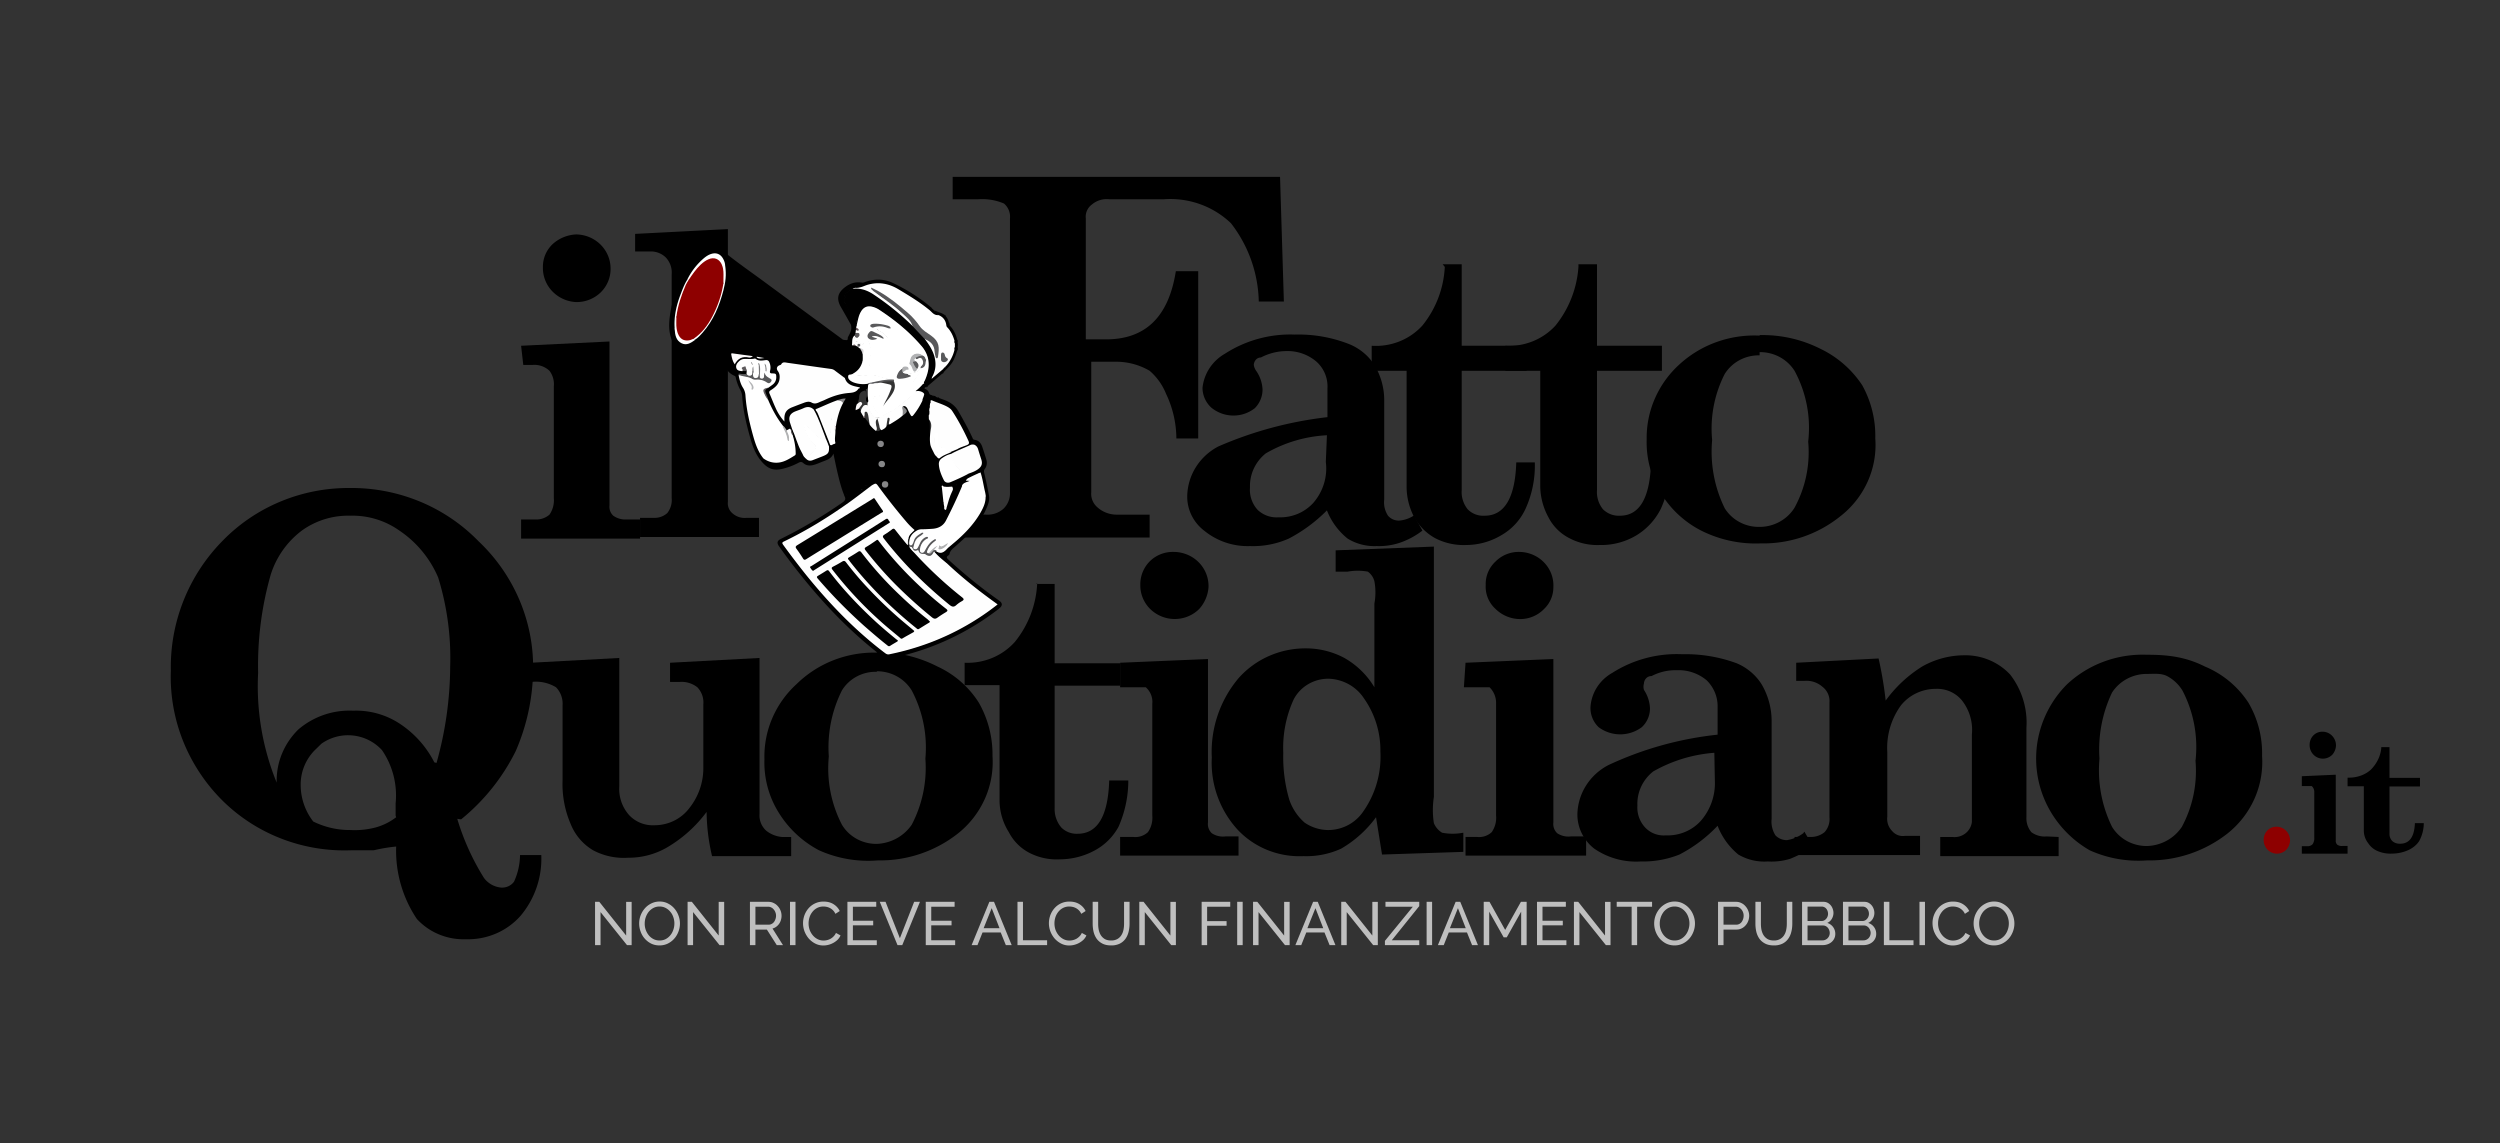 <svg width="164" height="75" fill="none" xmlns="http://www.w3.org/2000/svg"><rect width="100%" height="100%" fill="#333333" stroke="none"/><path d="M34.184 22.682l5.798-.28v10.764a.787.787 0 0 0 .25.665c.259.184.577.27.895.244h.86v1.258h-7.803v-1.258h.894a1.317 1.317 0 0 0 .967-.314c.22-.319.32-.701.286-1.084v-7.339a1.443 1.443 0 0 0-.286-1.014 1.438 1.438 0 0 0-1.11-.384h-.608l-.143-1.258zm3.579-7.304c.607 0 1.19.235 1.62.655.43.42.67.988.67 1.581.005.29-.05.58-.161.848-.112.27-.278.514-.488.72a2.266 2.266 0 0 1-1.605.634 2.314 2.314 0 0 1-1.576-.716 2.206 2.206 0 0 1-.608-1.59c-.002-.272.05-.542.154-.794.105-.252.26-.481.455-.674.425-.401.985-.637 1.575-.664" fill="#000"/><path d="M41.664 15.343l6.085-.315v17.894a.856.856 0 0 0 .322.769 1.189 1.189 0 0 0 .895.28h.823v1.258h-7.803V33.97h.895a1.243 1.243 0 0 0 .895-.314c.218-.28.32-.63.286-.979V18a1.435 1.435 0 0 0-.394-1.119 1.4 1.4 0 0 0-1.038-.384h-.966v-1.153zM62.496 11.603h21.475l.251 8.178h-1.646a8.675 8.675 0 0 0-1.826-5.138 5.71 5.71 0 0 0-2.028-1.25 5.819 5.819 0 0 0-2.374-.322h-3.58a1.503 1.503 0 0 0-1.145.35.992.992 0 0 0-.394.909v7.932h1.325c2.612 0 4.116-1.503 4.581-4.473h1.468v10.974H77.17a6.853 6.853 0 0 0-.68-2.936 3.917 3.917 0 0 0-1.074-1.503 4.338 4.338 0 0 0-2.183-.594h-1.647v8.562a1.163 1.163 0 0 0 .394.979c.34.31.787.485 1.253.49h2.183v1.502h-12.92V33.76h2.182a1.573 1.573 0 0 0 1.146-.384c.138-.132.247-.29.32-.464.074-.174.111-.361.11-.55V14.33a1.13 1.13 0 0 0-.394-.979 3.657 3.657 0 0 0-1.683-.28h-1.682v-1.467z" fill="#000"/><path d="M92.737 33.76l.572 1.049c-.451.348-.96.62-1.503.804a4.356 4.356 0 0 1-1.503.21 3.355 3.355 0 0 1-1.897-.49 4.444 4.444 0 0 1-1.36-1.852 10.038 10.038 0 0 1-2.506 1.852 5.772 5.772 0 0 1-2.541.49 4.506 4.506 0 0 1-3.007-1.014 2.845 2.845 0 0 1-.82-.993 2.775 2.775 0 0 1-.29-1.244 3.709 3.709 0 0 1 .56-1.915 3.83 3.83 0 0 1 1.481-1.37 25.053 25.053 0 0 1 7.158-1.922v-1.887c.02-.325-.033-.65-.157-.953a2.202 2.202 0 0 0-.558-.795 2.905 2.905 0 0 0-1.969-.699 3.648 3.648 0 0 0-1.682.42c-.322 0-.466.314-.466.489a.898.898 0 0 0 .18.42c.237.354.373.764.393 1.187.003.456-.177.895-.5 1.224a2.252 2.252 0 0 1-1.397.489 2.287 2.287 0 0 1-1.467-.524 1.78 1.78 0 0 1-.423-.59 1.747 1.747 0 0 1-.15-.704c.047-.459.205-.9.46-1.29.255-.388.6-.712 1.008-.946a7.906 7.906 0 0 1 4.58-1.258 9.068 9.068 0 0 1 3.58.629c.68.278 1.254.754 1.647 1.363.44.73.663 1.564.644 2.411v6.43c-.043.368.046.738.25 1.05a.915.915 0 0 0 .787.315c.38-.042.74-.187 1.039-.42l-.143.034zm-5.691-5.207a8.887 8.887 0 0 0-4.01 1.188 2.77 2.77 0 0 0-.787 1c-.18.388-.265.811-.25 1.237a1.949 1.949 0 0 0 .501 1.468 1.793 1.793 0 0 0 1.36.49c.43.017.858-.058 1.254-.22.396-.164.75-.411 1.037-.725a3.47 3.47 0 0 0 .7-1.26c.142-.464.184-.95.123-1.43l.072-1.748zM103.546 17.334h1.217v5.348h4.259v1.642h-4.259v7.829c-.034.452.106.901.394 1.258a1.473 1.473 0 0 0 1.109.42c1.289 0 1.969-1.154 2.041-3.496h1.252a6.845 6.845 0 0 1-.608 3.04 4.268 4.268 0 0 1-1.611 1.748 4.483 4.483 0 0 1-2.398.63 3.941 3.941 0 0 1-2.004-.455 3.144 3.144 0 0 1-1.36-1.363 4.344 4.344 0 0 1-.537-1.992v-7.619H98.75v-1.642a4.17 4.17 0 0 0 1.803-.295c.57-.23 1.08-.583 1.49-1.033a6.895 6.895 0 0 0 1.503-3.845" fill="#000"/><path d="M94.635 17.334h1.253v5.348h4.259v1.642h-4.259v7.829c-.034.452.106.901.394 1.258a1.427 1.427 0 0 0 1.11.42c1.288 0 2.004-1.154 2.075-3.496h1.217a6.845 6.845 0 0 1-.608 3.04 3.844 3.844 0 0 1-1.61 1.748c-.691.41-1.484.627-2.291.63a4.052 4.052 0 0 1-2.04-.455 3.535 3.535 0 0 1-1.36-1.363 4.32 4.32 0 0 1-.502-1.992v-7.619h-2.29v-1.642a4.168 4.168 0 0 0 1.822-.287 4.08 4.08 0 0 0 1.506-1.041 6.651 6.651 0 0 0 1.468-3.845M115.431 21.983a8.43 8.43 0 0 1 4.009.908 6.811 6.811 0 0 1 2.72 2.377 6.847 6.847 0 0 1 .859 3.495c.072.968-.1 1.938-.499 2.827a5.998 5.998 0 0 1-1.791 2.275 8.068 8.068 0 0 1-5.226 1.782 7.956 7.956 0 0 1-3.901-.838 6.629 6.629 0 0 1-2.667-2.488 6.417 6.417 0 0 1-.913-3.488 6.43 6.43 0 0 1 .528-2.664 6.563 6.563 0 0 1 1.584-2.23 7.19 7.19 0 0 1 2.446-1.492 7.316 7.316 0 0 1 2.851-.43v-.034zm0 1.328a2.663 2.663 0 0 0-1.313.312 2.583 2.583 0 0 0-.977.91 7.876 7.876 0 0 0-.824 4.334 8.42 8.42 0 0 0 .824 4.474c.238.382.575.696.977.91.402.216.855.323 1.313.313.461 0 .913-.116 1.314-.337.401-.22.738-.537.977-.921a7.611 7.611 0 0 0 .895-4.334 7.843 7.843 0 0 0-.895-4.648 2.625 2.625 0 0 0-.98-.906 2.702 2.702 0 0 0-1.311-.317M67.968 38.304h1.217v5.207h4.295v1.468h-4.295v8.038c-.017.456.135.903.43 1.258.137.141.305.251.49.324.185.072.384.105.583.096 1.325 0 2.005-1.189 2.076-3.495h1.253a7.5 7.5 0 0 1-.644 3.04 3.853 3.853 0 0 1-1.54 1.538c-.7.384-1.487.588-2.29.594a3.907 3.907 0 0 1-2.004-.42 3.146 3.146 0 0 1-1.36-1.362 3.95 3.95 0 0 1-.609-2.062v-7.584h-2.29v-1.468a4.204 4.204 0 0 0 1.805-.314 4.114 4.114 0 0 0 1.487-1.049 6.583 6.583 0 0 0 1.468-3.844M29.997 53.716a15.819 15.819 0 0 0 1.754 3.88c.13.174.295.32.486.43a1.6 1.6 0 0 0 .623.198.987.987 0 0 0 .481-.082.962.962 0 0 0 .378-.302c.254-.55.388-1.145.394-1.747h1.396a5.817 5.817 0 0 1-1.36 3.984 4.54 4.54 0 0 1-1.612 1.164 4.641 4.641 0 0 1-1.967.373 4.203 4.203 0 0 1-1.762-.313 4.115 4.115 0 0 1-1.46-1.015 8.036 8.036 0 0 1-1.36-4.753c-.494.048-.985.13-1.467.245h-1.468a11.482 11.482 0 0 1-4.598-.764 11.26 11.26 0 0 1-3.884-2.521 11.574 11.574 0 0 1-2.572-3.91A11.36 11.36 0 0 1 11.207 44a11.798 11.798 0 0 1 3.365-8.492c1.074-1.114 2.373-2 3.814-2.601a11.62 11.62 0 0 1 4.561-.894 11.73 11.73 0 0 1 4.596.888 11.498 11.498 0 0 1 3.851 2.607 11.49 11.49 0 0 1 2.667 3.818c.615 1.435.926 2.978.912 4.535a13.697 13.697 0 0 1-1.145 5.417 13.47 13.47 0 0 1-3.58 4.473l-.25-.035zm-1.36-3.67c.583-2.06.884-4.187.895-6.325a17.84 17.84 0 0 0-.788-5.837 7.024 7.024 0 0 0-2.54-3.075 5.313 5.313 0 0 0-3.222-.979 5.203 5.203 0 0 0-3.186.979 5.8 5.8 0 0 0-2.04 2.9 21.733 21.733 0 0 0-.823 6.431 16.762 16.762 0 0 0 1.217 7.2c-.018-.648.1-1.291.346-1.892.247-.601.616-1.147 1.085-1.603a5.158 5.158 0 0 1 3.58-1.224 5.21 5.21 0 0 1 3.042.84 6.658 6.658 0 0 1 2.29 2.55l.144.035zm-2.684 3.46v-.803a5.25 5.25 0 0 0-.895-3.495 3.024 3.024 0 0 0-3.973-.42l-.466.455c-.58.606-.9 1.407-.894 2.236-.003.87.286 1.717.823 2.412a5.403 5.403 0 0 0 2.434.559 5.419 5.419 0 0 0 1.682-.175c.481-.136.93-.361 1.324-.664" fill="#000"/><path d="M34.828 43.476l5.798-.314v8.422a2.582 2.582 0 0 0 .645 1.887c.212.226.473.403.764.518.291.115.605.165.918.147.448-.002.89-.107 1.288-.308.398-.2.742-.49 1.003-.846a4.2 4.2 0 0 0 .895-2.551v-4.229a1.437 1.437 0 0 0-.394-1.118 1.674 1.674 0 0 0-1.146-.35h-.644v-1.258l5.87-.314v10.24c-.015.2.016.4.09.588.075.188.19.356.34.495.294.239.656.385 1.038.42h.608v1.258h-5.19a13.159 13.159 0 0 1-.358-2.901 8.73 8.73 0 0 1-2.613 2.341 5.031 5.031 0 0 1-2.54.664 4.271 4.271 0 0 1-2.292-.489 3.517 3.517 0 0 1-1.467-1.712 6.604 6.604 0 0 1-.537-2.866v-4.928a1.54 1.54 0 0 0-.43-1.188 2.555 2.555 0 0 0-1.61-.35l-.036-1.258z" fill="#000"/><path d="M57.52 42.777a8.612 8.612 0 0 1 3.973.944 6.357 6.357 0 0 1 2.72 2.377 6.859 6.859 0 0 1 .895 3.494 5.92 5.92 0 0 1-.508 2.825 6.063 6.063 0 0 1-1.783 2.278 8.25 8.25 0 0 1-5.226 1.747 7.858 7.858 0 0 1-3.865-.664 6.874 6.874 0 0 1-2.649-2.481 6.21 6.21 0 0 1-.93-3.495c-.026-.92.149-1.836.513-2.685a6.501 6.501 0 0 1 1.598-2.243 7.175 7.175 0 0 1 2.413-1.561 7.314 7.314 0 0 1 2.849-.5v-.036zm0 1.294a2.628 2.628 0 0 0-1.316.307c-.403.215-.74.531-.975.916a8.354 8.354 0 0 0-.859 4.333 8.046 8.046 0 0 0 .86 4.474c.233.388.568.71.97.93.403.221.858.334 1.32.328a2.952 2.952 0 0 0 1.3-.361c.398-.219.737-.526.99-.897a8.05 8.05 0 0 0 .895-4.334 8.014 8.014 0 0 0-.895-4.473 2.62 2.62 0 0 0-.974-.926 2.699 2.699 0 0 0-1.316-.333M73.48 43.476l5.763-.244V53.96a.821.821 0 0 0 .25.699c.262.175.58.25.895.21h.86v1.258H73.48v-1.224h.859a1.209 1.209 0 0 0 .966-.314c.22-.319.32-.7.286-1.083v-7.34c.02-.2-.008-.403-.083-.591a1.293 1.293 0 0 0-.346-.492H73.48v-1.608zm3.58-7.269c.3.009.597.076.871.197.274.12.522.293.728.507.206.214.367.466.473.741.106.275.156.568.147.862a2.382 2.382 0 0 1-.609 1.432c-.21.21-.46.376-.737.49a2.301 2.301 0 0 1-2.484-.49 2.198 2.198 0 0 1-.483-.723 2.156 2.156 0 0 1-.161-.85 2.139 2.139 0 0 1 .608-1.537c.208-.21.459-.375.736-.483.278-.109.576-.159.875-.146M96.139 43.476l5.762-.244V53.96a.824.824 0 0 0 .251.699c.261.175.58.25.895.21h1.002v1.258h-7.91v-1.224h.751a1.209 1.209 0 0 0 .967-.314c.22-.319.32-.7.286-1.083v-7.34a1.437 1.437 0 0 0-.43-1.083h-1.682l.108-1.608zm3.579-7.269c.299.009.594.076.866.197.273.121.518.294.721.51a2.15 2.15 0 0 1 .596 1.6 1.957 1.957 0 0 1-.608 1.432c-.202.21-.446.378-.717.493a2.193 2.193 0 0 1-.858.172 2.319 2.319 0 0 1-1.61-.664c-.22-.2-.391-.445-.503-.717a1.95 1.95 0 0 1-.142-.856c-.01-.286.042-.571.153-.837.111-.265.279-.504.491-.701.208-.21.459-.375.736-.483.278-.109.576-.159.875-.146" fill="#000"/><path d="M87.62 36.102l6.442-.245v16.426a5.562 5.562 0 0 0 0 1.713c.106.26.294.48.537.629.46.09.935.09 1.395 0v1.258l-5.333.175-.393-2.447a7.525 7.525 0 0 1-2.291 2.062 5.479 5.479 0 0 1-2.47.49 5.629 5.629 0 0 1-2.365-.402 5.513 5.513 0 0 1-1.965-1.346 6.51 6.51 0 0 1-1.683-4.718 7.502 7.502 0 0 1 1.754-5.207 5.788 5.788 0 0 1 1.982-1.449 5.918 5.918 0 0 1 2.42-.508 5.363 5.363 0 0 1 2.542.629 5.414 5.414 0 0 1 1.968 1.922v-5.487c.09-.486.09-.983 0-1.468a1.118 1.118 0 0 0-.43-.629 3.666 3.666 0 0 0-1.324 0h-.787v-1.398zm-.466 8.423a2.589 2.589 0 0 0-1.345.362c-.405.24-.732.587-.946 1a7.634 7.634 0 0 0-.68 3.496 9.946 9.946 0 0 0 .394 3.075 3.49 3.49 0 0 0 1.002 1.503c.45.312.987.482 1.539.49a2.81 2.81 0 0 0 1.297-.315c.4-.208.741-.508.994-.874a6.251 6.251 0 0 0 1.145-3.95 5.91 5.91 0 0 0-1.074-3.494 2.836 2.836 0 0 0-.983-.92 2.915 2.915 0 0 0-1.307-.373M118.366 54.555l.573.979a7.707 7.707 0 0 1-1.503.803 4.138 4.138 0 0 1-1.468.175 3.356 3.356 0 0 1-1.933-.454 4.551 4.551 0 0 1-1.36-1.887 9.352 9.352 0 0 1-2.505 1.887 6.4 6.4 0 0 1-2.542.454 4.845 4.845 0 0 1-3.042-.839 2.879 2.879 0 0 1-.816-.994 2.809 2.809 0 0 1-.293-1.242c.01-.67.205-1.326.564-1.898a3.79 3.79 0 0 1 1.476-1.352 22.524 22.524 0 0 1 7.158-1.993v-1.782a2.357 2.357 0 0 0-.169-.963 2.4 2.4 0 0 0-.547-.82 2.868 2.868 0 0 0-1.968-.663 3.358 3.358 0 0 0-1.647.384c-.358 0-.501.315-.501.49a.748.748 0 0 0 0 .419c.238.355.374.765.394 1.188a1.667 1.667 0 0 1-.537 1.258 2.365 2.365 0 0 1-1.414.468 2.365 2.365 0 0 1-1.414-.468 1.739 1.739 0 0 1-.536-1.328 2.75 2.75 0 0 1 .428-1.294c.25-.39.595-.714 1.003-.943a7.873 7.873 0 0 1 4.582-1.223 9.69 9.69 0 0 1 3.579.594c.684.288 1.26.776 1.646 1.398.426.736.648 1.567.645 2.412v6.395c-.042.379.046.76.25 1.084a1.041 1.041 0 0 0 .752.314c.391-.062.76-.218 1.074-.454l.071-.105zm-5.906-5.172a9.538 9.538 0 0 0-4.008 1.223c-.34.267-.612.61-.792.998-.18.388-.265.813-.246 1.239a1.917 1.917 0 0 0 .501 1.432c.17.184.381.327.617.418.236.091.49.128.743.107a2.96 2.96 0 0 0 1.254-.22c.396-.163.75-.41 1.037-.724a3.757 3.757 0 0 0 .93-2.621l-.036-1.852z" fill="#000"/><path d="M135.046 54.904v1.259h-7.767v-1.258h.788a1.17 1.17 0 0 0 .854-.226 1.116 1.116 0 0 0 .434-.753v-5.732a3.125 3.125 0 0 0-.644-2.236 2.076 2.076 0 0 0-.764-.587 2.122 2.122 0 0 0-.954-.182 2.96 2.96 0 0 0-1.274.283 2.885 2.885 0 0 0-1.017.8 4.742 4.742 0 0 0-.895 3.076v4.229a1.135 1.135 0 0 0 .322.943.913.913 0 0 0 .824.315h1.002v1.258h-8.232v-1.189h1.038c.339.01.669-.102.93-.314a1.27 1.27 0 0 0 .322-.979v-7.514a1.185 1.185 0 0 0-.465-1.048 1.587 1.587 0 0 0-1.181-.384h-.537v-1.189l5.405-.28c.207.912.362 1.834.465 2.762a8.545 8.545 0 0 1 2.398-2.237 5.65 5.65 0 0 1 2.72-.734 4.06 4.06 0 0 1 1.662.306c.525.217.996.542 1.381.952a5.151 5.151 0 0 1 1.073 3.495v5.871c-.02.354.095.703.322.979.287.213.644.313 1.003.28l.787.035z" fill="#000"/><path d="M140.84 42.952c1.394-.004 2.554.145 3.794.769a6.294 6.294 0 0 1 2.863 2.376 6.552 6.552 0 0 1 .895 3.495 5.92 5.92 0 0 1-.508 2.825 6.056 6.056 0 0 1-1.783 2.278 8.286 8.286 0 0 1-5.261 1.747 7.75 7.75 0 0 1-3.758-.664 7.089 7.089 0 0 1-2.32-2.153 6.881 6.881 0 0 1-1.127-2.926 6.836 6.836 0 0 1 .291-3.112 6.971 6.971 0 0 1 1.652-2.678 7.178 7.178 0 0 1 2.426-1.505 7.312 7.312 0 0 1 2.836-.452zm0 1.258a2.736 2.736 0 0 0-1.308.322 2.66 2.66 0 0 0-.983.901 8.698 8.698 0 0 0-.823 4.334 8.42 8.42 0 0 0 .823 4.473c.237.387.573.706.974.927.402.22.856.335 1.317.332a2.882 2.882 0 0 0 1.304-.354c.399-.219.738-.53.987-.905a7.74 7.74 0 0 0 .894-4.333 8.006 8.006 0 0 0-.859-4.613 2.613 2.613 0 0 0-.974-.926c-.402-.221-.891-.16-1.352-.158z" fill="#000"/><path d="M39.395 59.832V62h-.36v-2.84h.28l1.76 2.212v-2.208h.36V62h-.304l-1.736-2.168zm3.87 2.188c-.2 0-.382-.04-.548-.12a1.399 1.399 0 0 1-.692-.788 1.525 1.525 0 0 1 .004-1.076c.07-.173.164-.327.284-.46.12-.133.262-.239.424-.316.166-.08.344-.12.536-.12.2 0 .382.043.544.128.163.083.303.192.42.328.118.136.208.29.272.464a1.481 1.481 0 0 1-.008 1.068c-.066.173-.16.327-.28.46-.117.13-.258.236-.424.316-.162.077-.34.116-.532.116zm-.972-1.44a1.194 1.194 0 0 0 .268.776.959.959 0 0 0 .308.248c.12.061.254.092.4.092a.853.853 0 0 0 .408-.096 1.01 1.01 0 0 0 .304-.256c.086-.107.15-.227.192-.36a1.246 1.246 0 0 0-.004-.82 1.035 1.035 0 0 0-.2-.356.958.958 0 0 0-.308-.248.834.834 0 0 0-.392-.092.853.853 0 0 0-.408.096c-.12.064-.222.148-.308.252a1.26 1.26 0 0 0-.26.764zm3.173-.748V62h-.36v-2.84h.28l1.76 2.212v-2.208h.36V62h-.304l-1.736-2.168zM49.196 62v-2.84h1.215c.126 0 .24.027.344.08.107.05.198.12.273.208a.94.94 0 0 1 .2.908.824.824 0 0 1-.309.44.713.713 0 0 1-.243.116L51.364 62h-.408l-.649-1.02h-.752V62h-.36zm.36-1.34h.86a.411.411 0 0 0 .2-.048.486.486 0 0 0 .156-.128.704.704 0 0 0 .136-.416.57.57 0 0 0-.044-.224.578.578 0 0 0-.112-.188.45.45 0 0 0-.165-.128.418.418 0 0 0-.196-.048h-.835v1.18zM51.824 62v-2.84h.36V62h-.36zm.855-1.44c0-.17.03-.34.088-.508.062-.17.15-.323.264-.456a1.278 1.278 0 0 1 1-.452c.254 0 .471.057.652.172.182.115.316.264.404.448l-.284.184a.797.797 0 0 0-.352-.376.813.813 0 0 0-.216-.08 1.048 1.048 0 0 0-.22-.024.865.865 0 0 0-.42.1.94.94 0 0 0-.304.256 1.112 1.112 0 0 0-.188.356c-.04.13-.06.263-.06.396 0 .15.024.292.072.428.051.133.12.252.208.356.088.104.192.187.312.248a.85.85 0 0 0 .392.092.967.967 0 0 0 .456-.116c.072-.043.14-.095.2-.156a.769.769 0 0 0 .156-.228l.3.164a.89.89 0 0 1-.192.284 1.365 1.365 0 0 1-.936.376c-.194 0-.373-.043-.536-.128a1.473 1.473 0 0 1-.424-.332 1.62 1.62 0 0 1-.276-.468 1.558 1.558 0 0 1-.096-.536zm4.839 1.12V62H55.59v-2.84h1.892v.32H55.95v.92h1.332v.3H55.95v.98h1.568zm.574-2.52l.94 2.388.936-2.388h.38L59.188 62h-.312l-1.164-2.84h.38zm4.567 2.52V62H60.73v-2.84h1.892v.32H61.09v.92h1.332v.3H61.09v.98h1.568zm2.244-2.52h.304l1.16 2.84h-.384l-.336-.832h-1.192l-.332.832h-.384l1.164-2.84zm.664 1.728l-.512-1.312-.528 1.312h1.04zM66.747 62v-2.84h.36v2.52h1.583V62h-1.944zm2.061-1.44c0-.17.03-.34.088-.508.062-.17.15-.323.264-.456a1.278 1.278 0 0 1 1-.452c.254 0 .471.057.652.172.182.115.316.264.404.448l-.284.184a.797.797 0 0 0-.352-.376.813.813 0 0 0-.216-.08 1.048 1.048 0 0 0-.22-.024.865.865 0 0 0-.42.1.94.94 0 0 0-.304.256 1.112 1.112 0 0 0-.188.356c-.04.13-.06.263-.06.396 0 .15.024.292.072.428.051.133.12.252.208.356.088.104.192.187.312.248a.85.85 0 0 0 .392.092.967.967 0 0 0 .456-.116c.072-.043.139-.095.2-.156a.769.769 0 0 0 .156-.228l.3.164a.89.89 0 0 1-.192.284 1.365 1.365 0 0 1-.936.376c-.194 0-.373-.043-.536-.128a1.473 1.473 0 0 1-.424-.332 1.62 1.62 0 0 1-.276-.468 1.558 1.558 0 0 1-.096-.536zm4.079 1.136a.805.805 0 0 0 .412-.096.75.75 0 0 0 .26-.248c.067-.104.113-.221.14-.352.027-.133.04-.268.04-.404V59.16h.36v1.436c0 .192-.023.375-.068.548-.043.17-.112.321-.208.452-.096.13-.221.235-.376.312a1.252 1.252 0 0 1-.556.112c-.227 0-.417-.04-.572-.12a1.064 1.064 0 0 1-.376-.316 1.364 1.364 0 0 1-.204-.456c-.04-.173-.06-.35-.06-.532V59.16h.36v1.436c0 .141.013.279.04.412.03.13.076.247.14.348a.798.798 0 0 0 .26.248c.11.061.245.092.408.092zm2.211-1.864V62h-.36v-2.84h.28l1.76 2.212v-2.208h.36V62h-.304l-1.736-2.168zM78.828 62v-2.84h1.876v.32h-1.516v.948h1.276v.3h-1.276V62h-.36zm2.332 0v-2.84h.36V62h-.36zm1.4-2.168V62h-.36v-2.84h.28l1.76 2.212v-2.208h.36V62h-.305l-1.736-2.168zm3.581-.672h.304l1.16 2.84h-.383l-.337-.832h-1.192l-.331.832h-.384l1.163-2.84zm.664 1.728l-.512-1.312-.528 1.312h1.04zm1.54-1.056V62h-.36v-2.84h.28l1.76 2.212v-2.208h.36V62h-.305l-1.736-2.168zm2.506 1.888l1.832-2.24h-1.796v-.32h2.216v.28l-1.8 2.24h1.8V62H90.85v-.28zm2.735.28v-2.84h.36V62h-.36zm1.903-2.84h.304l1.16 2.84h-.384l-.336-.832h-1.192L94.71 62h-.384l1.164-2.84zm.664 1.728l-.512-1.312-.528 1.312h1.04zM99.788 62v-2.196l-.944 1.684h-.204l-.948-1.684V62h-.36v-2.84h.38l1.028 1.844 1.032-1.844h.376V62h-.36zm2.968-.32V62h-1.928v-2.84h1.892v.32h-1.532v.92h1.332v.3h-1.332v.98h1.568zm.854-1.848V62h-.36v-2.84h.28l1.76 2.212v-2.208h.36V62h-.304l-1.736-2.168zm4.766-.352h-.98V62h-.36v-2.52h-.98v-.32h2.32v.32zm1.475 2.54c-.2 0-.382-.04-.548-.12a1.414 1.414 0 0 1-.42-.324 1.525 1.525 0 0 1-.268-1.54c.07-.173.164-.327.284-.46.12-.133.262-.239.424-.316.166-.08.344-.12.536-.12.2 0 .382.043.544.128.163.083.303.192.42.328.118.136.208.29.272.464a1.481 1.481 0 0 1-.008 1.068c-.066.173-.16.327-.28.46-.117.13-.258.236-.424.316-.162.077-.34.116-.532.116zm-.972-1.44a1.201 1.201 0 0 0 .268.776.965.965 0 0 0 .308.248c.12.061.254.092.4.092a.853.853 0 0 0 .408-.096c.12-.067.222-.152.304-.256a1.09 1.09 0 0 0 .192-.36 1.23 1.23 0 0 0-.004-.82 1.03 1.03 0 0 0-.2-.356.954.954 0 0 0-.308-.248.833.833 0 0 0-.392-.092.853.853 0 0 0-.408.096c-.12.064-.222.148-.308.252a1.268 1.268 0 0 0-.26.764zm3.824 1.42v-2.84h1.184c.126 0 .24.027.344.08.107.05.198.12.272.208a.915.915 0 0 1 .18.292.87.87 0 0 1 .064.328c0 .117-.02.23-.06.34a.912.912 0 0 1-.172.292.8.8 0 0 1-.264.204.746.746 0 0 1-.34.076h-.848V62h-.36zm.36-1.34h.828a.439.439 0 0 0 .356-.172.716.716 0 0 0 .136-.42.596.596 0 0 0-.044-.232.566.566 0 0 0-.276-.312.446.446 0 0 0-.196-.044h-.804v1.18zm3.3 1.036a.803.803 0 0 0 .412-.096.743.743 0 0 0 .26-.248c.067-.104.114-.221.14-.352a2.03 2.03 0 0 0 .04-.404V59.16h.36v1.436c0 .192-.022.375-.068.548-.042.17-.112.321-.208.452-.096.13-.221.235-.376.312a1.25 1.25 0 0 1-.556.112c-.226 0-.417-.04-.572-.12a1.07 1.07 0 0 1-.376-.316 1.376 1.376 0 0 1-.204-.456c-.04-.173-.06-.35-.06-.532V59.16h.36v1.436c0 .141.014.279.04.412.03.13.076.247.14.348a.808.808 0 0 0 .26.248c.11.061.246.092.408.092zm4.032-.428c0 .11-.023.21-.068.3a.673.673 0 0 1-.18.232.805.805 0 0 1-.264.148.958.958 0 0 1-.32.052h-1.348v-2.84h1.412a.56.56 0 0 1 .268.064.696.696 0 0 1 .332.4.748.748 0 0 1-.06.652.636.636 0 0 1-.3.268.739.739 0 0 1 .528.724zm-.364-.064a.481.481 0 0 0-.036-.184.469.469 0 0 0-.228-.268.387.387 0 0 0-.176-.04h-1.016v.976h.988a.42.42 0 0 0 .184-.04.534.534 0 0 0 .148-.104.497.497 0 0 0 .136-.34zm-1.456-1.732v.948h.904a.423.423 0 0 0 .176-.036.44.44 0 0 0 .136-.104.441.441 0 0 0 .092-.148.481.481 0 0 0 .036-.184.554.554 0 0 0-.032-.188.474.474 0 0 0-.088-.152.36.36 0 0 0-.132-.1.378.378 0 0 0-.164-.036h-.928zm4.504 1.796c0 .11-.023.21-.068.3a.673.673 0 0 1-.18.232.805.805 0 0 1-.264.148.962.962 0 0 1-.32.052h-1.348v-2.84h1.412c.098 0 .188.021.268.064a.714.714 0 0 1 .332.4.748.748 0 0 1-.06.652c-.07.12-.17.21-.3.268a.739.739 0 0 1 .528.724zm-.364-.064a.481.481 0 0 0-.036-.184.486.486 0 0 0-.228-.268.39.39 0 0 0-.176-.04h-1.016v.976h.988a.424.424 0 0 0 .184-.04.534.534 0 0 0 .148-.104.515.515 0 0 0 .136-.34zm-1.456-1.732v.948h.904a.426.426 0 0 0 .176-.036.452.452 0 0 0 .136-.104.458.458 0 0 0 .092-.148.481.481 0 0 0 .036-.184.554.554 0 0 0-.032-.188.493.493 0 0 0-.088-.152.381.381 0 0 0-.296-.136h-.928zM123.582 62v-2.84h.36v2.52h1.584V62h-1.944zm2.336 0v-2.84h.36V62h-.36zm.855-1.44a1.464 1.464 0 0 1 .352-.964 1.28 1.28 0 0 1 1-.452c.254 0 .471.057.652.172.182.115.316.264.404.448l-.284.184a.774.774 0 0 0-.156-.228.806.806 0 0 0-.412-.228 1.043 1.043 0 0 0-.22-.024.867.867 0 0 0-.42.1.943.943 0 0 0-.304.256 1.13 1.13 0 0 0-.188.356c-.04.13-.06.263-.06.396 0 .15.024.292.072.428.051.133.12.252.208.356.088.104.192.187.312.248a.85.85 0 0 0 .392.092.964.964 0 0 0 .456-.116c.072-.043.139-.095.2-.156a.769.769 0 0 0 .156-.228l.3.164a.88.88 0 0 1-.192.284 1.355 1.355 0 0 1-.6.332c-.114.03-.226.044-.336.044a1.14 1.14 0 0 1-.536-.128 1.481 1.481 0 0 1-.424-.332 1.634 1.634 0 0 1-.276-.468 1.558 1.558 0 0 1-.096-.536zm4.032 1.46c-.2 0-.383-.04-.548-.12a1.389 1.389 0 0 1-.692-.788 1.525 1.525 0 0 1 .004-1.076c.069-.173.164-.327.284-.46.12-.133.261-.239.424-.316.165-.08.344-.12.536-.12.2 0 .381.043.544.128.162.083.302.192.42.328.117.136.208.29.272.464a1.481 1.481 0 0 1-.008 1.068c-.067.173-.16.327-.28.46-.118.13-.259.236-.424.316-.163.077-.34.116-.532.116zm-.972-1.44c0 .144.022.284.067.42.049.133.115.252.201.356a.954.954 0 0 0 .308.248c.12.061.253.092.4.092a.853.853 0 0 0 .408-.096c.12-.067.221-.152.304-.256.085-.107.149-.227.192-.36a1.256 1.256 0 0 0-.004-.82 1.046 1.046 0 0 0-.2-.356.965.965 0 0 0-.308-.248.836.836 0 0 0-.392-.092.853.853 0 0 0-.408.096c-.12.064-.223.148-.308.252a1.184 1.184 0 0 0-.193.356c-.045.133-.067.27-.067.408z" fill="#BFBFBF"/><path d="M55.409 32.558c-.227-.532-.358-1.088-.49-1.645-.086-.373-.161-.745-.247-1.158-.121.308-.379.403-.631.497-.238.085-.465.204-.712.259-.228.05-.45.03-.627-.13-.116-.104-.202-.084-.318-.024a4.404 4.404 0 0 1-.97.377c-.666.174-1.05.04-1.51-.527-.353-.437-.545-.959-.69-1.486-.248-.89-.47-1.789-.526-2.713a.998.998 0 0 0-.131-.442 2.95 2.95 0 0 1-.278-.736c-.015-.06-.01-.14-.091-.174-.495-.214-.692-.636-.803-1.113-.025-.105-.045-.17-.177-.15-.075.01-.146-.04-.156-.109-.025-.144-.131-.144-.237-.159-.495-.07-.99-.144-1.485-.213a1.346 1.346 0 0 0-.283-.01c-.474.024-.818-.194-.99-.632-.176-.457-.181-.934-.13-1.406.15-1.327.65-2.51 1.448-3.569.223-.293.48-.546.783-.755.475-.333.98-.313 1.44.06.817.66 1.686 1.257 2.534 1.883 1.666 1.228 3.333 2.45 5 3.678.035.025.07.05.105.08.081.07.182.06.273.07.146.014.08-.13.116-.195.101-.203.238-.397.217-.646-.005-.074-.005-.144-.045-.208-.207-.363-.41-.731-.621-1.094-.324-.552-.243-.954.267-1.337.323-.243.677-.358 1.086-.293.056.01.111.005.167-.02.636-.239 1.282-.239 1.888.05.91.432 1.758.969 2.525 1.62a.208.208 0 0 1-.182.134c-.262-.12-.46-.328-.697-.482-.525-.348-1.05-.7-1.62-.979-.566-.278-1.167-.343-1.748-.104-.288.119-.59.104-.873.193a.692.692 0 0 0-.343.209.137.137 0 0 1-.061.045c-.066.02-.106.07-.137.13-.05.089-.075.178-.04.277.015.08.025.16-.005.239-.01.025-.015 0-.005.015.015.025.01-.025.03-.015.121.13.172.298.258.442.131.224.262.453.373.686.02.045.036.114.116.07.091.064-.02.179.066.243.025.075-.01.14-.025.209a.421.421 0 0 0-.025.16c0 .054 0 .108-.016.163-.02.07-.045.14-.075.204-.116.184-.197.373-.106.586.03.03.07.025.11.02.072.005.127.04.188.07l.045.03c.04.034.08.07.116.109.111.13.172.278.197.442.005.13.01.264-.01.393-.086.402-.303.71-.687.89l-.035.014c-.076.04-.207.015-.212.15-.005.124.08.193.177.243.267.144.56.184.863.174.066 0 .136-.03.202.015a.24.24 0 0 1 .04.114.427.427 0 0 1-.015.16 1.83 1.83 0 0 0 0 .62c.01.055.016.11.016.165-.01.064 0 .139-.091.159-.117-.055-.081-.164-.091-.254-.015-.169.055-.348-.04-.512-.258.045-.405.17-.41.448-.005.144-.07.288-.1.437-.02.06-.031.12-.051.179-.05.139.025.144.131.119.111.035.121.144.172.224.055.094.116.189.161.288.02.035.046.07.071.104.106.144.212.293.333.428.137.139.278.278.425.412.14.095.227-.054.338-.08a.843.843 0 0 0 .313-.248c.07-.044.156-.074.227-.124.278-.184.566-.353.823-.567.05-.034.096-.08.142-.119.106-.094.106-.189.01-.288-.056-.055-.132-.104-.111-.199.065-.084.126-.025.176.01.091.065.152.15.197.248.036.08.076.16.121.234.066.114.127.124.213.015.171-.224.333-.457.449-.716.03-.064.05-.149.151-.144.324.03.38.095.394.423.01.228.016.457.01.685 0 .07.006.135.03.204.036.363-.004.726.046 1.089.02.139.04.278.056.422.025.214.161.388.222.592 0 .084-.056.149-.066.233-.02.15-.015.268.172.313.111.03.136.12.131.239l-.015.745c0 .07-.005.15.086.17.227.044.232.218.237.387 0 .03 0 .065-.005.094.026.269.046.532.086.8.01.06.015.125-.005.184-.055.045-.111.09-.1.18.04.313 0 .63.024.949.016.194-.025.243-.237.263.02.055.116.06.101.14-.146.208-.374.258-.606.278-.141.01-.288.014-.434 0-.227-.02-.43.064-.637.134-.202-.045-.318-.204-.439-.343a36.427 36.427 0 0 1-1.949-2.44c-.015-.02.005.005-.01-.015-.167-.234-.167-.234-.43-.14-.105-.024-.211-.01-.317-.02-.122-.01-.212.016-.233.155-.005.034-.03.09-.055.09-.258-.006-.243.327-.465.362-.025.005-.04.03-.025.06.08.149-.05.173-.131.203-.132.04-.268.04-.354-.094-.055-.08-.09-.174-.192-.224.046.065.026.115-.03.164z" fill="#000"/><path d="M61.807 31.833c-.015-.08-.03-.154-.035-.234-.005-.11-.076-.169-.167-.159-.136.015-.136-.07-.136-.144 0-.288.01-.572.025-.86.005-.094-.035-.134-.11-.169-.071-.035-.178.01-.203-.1a.614.614 0 0 1 .036-.367c.015-.035.035-.065.05-.095.091.045.116.145.187.21.086.099.161.104.273.024.192-.14.419-.219.64-.308.137-.06.284-.104.41-.184.177-.124.389-.179.586-.263.141-.065.166-.14.106-.274a12.499 12.499 0 0 0-1.076-1.953.666.666 0 0 0-.257-.214c-.319-.174-.662-.288-.99-.427-.162-.03-.06.1-.091.15 0 .034-.005.069-.015.108-.025.075-.02.15-.02.224 0 .05-.005.1-.016.15-.03.099-.02.198-.02.297 0 .085.005.17-.01.254a.106.106 0 0 1-.05.08c-.06-.065-.03-.145-.036-.214-.005-.274-.005-.542-.035-.81-.015-.17-.1-.22-.247-.2-.061.01-.096.01-.106-.059-.056-.074-.01-.144.01-.214.07-.233-.05-.392-.303-.392-.036 0-.076.01-.111.005a.096.096 0 0 1-.05-.025c-.016-.03-.011-.07.014-.085.207-.109.313-.333.51-.447.06-.03.091-.09.147-.13.04-.024.08-.049.11-.084.051-.05.077-.124.162-.139.04 0 .081.005.122-.005.212-.134.388-.308.575-.472.056-.05.101-.11.177-.13.106.006.136-.064.141-.153.04-.16.197-.239.273-.373.121-.224.222-.452.288-.7.025-.06.02-.125.02-.19v-.228c0-.065.01-.13-.025-.189a2.103 2.103 0 0 0-.46-.845.377.377 0 0 1-.08-.184c-.046-.283-.203-.472-.46-.596-.056-.035-.121-.03-.182-.035a.774.774 0 0 1-.454-.378l.166-.119.212.194c.061.139.203.074.303.11a.98.98 0 0 1 .344.158c.01.035.035.055.07.065a.96.96 0 0 1 .203.363c.02.09.02.189.07.268.258.263.41.581.5.93.04.059-.005.134.03.193.02.09.02.174.005.264-.04.084-.005.178-.035.268-.06.199-.131.388-.217.576-.152.343-.43.577-.672.84a.528.528 0 0 0-.106.105c-.308.263-.616.532-.929.795-.065-.005-.1.04-.141.08-.086.034-.111.094-.015.129.141.054.207.159.247.288.035.114.162.08.227.144.056.045.132.05.197.07l.106.045c.026.034.066.024.106.034.132.05.263.095.39.144.388.15.691.378.903.756.318.561.636 1.123.904 1.71.025.06.04.124.136.134.273.035.42.213.505.452.096.278.182.557.268.84a.68.68 0 0 1-.101.626c-.06.085-.06.16-.035.259.116.492.222.984.313 1.48.06.319-.071.617-.197.905-.313.726-.828 1.312-1.384 1.859-.187.184-.389.358-.586.537-.171.154-.373.283-.424.531a.123.123 0 0 1-.05.08c-.223.13-.101.219.025.333 1.03.94 2.106 1.819 3.252 2.624.273.189.273.353.005.562a17.068 17.068 0 0 1-4.944 2.669 17.97 17.97 0 0 1-2.16.581.575.575 0 0 1-.51-.11c-2.112-1.6-3.91-3.498-5.54-5.56a39.46 39.46 0 0 1-1.243-1.656c-.181-.253-.151-.387.122-.521a31.034 31.034 0 0 0 4.004-2.366c.157-.11.263-.204.162-.403-.01-.06.035-.12-.016-.189.096.005.162.04.207.115.152.248.268.268.5.094-.035-.035-.11-.05-.096-.114.01-.065.076-.05.122-.06.106-.03.186-.084.181-.204-.005-.099.04-.144.137-.114.151.05.176-.065.171-.15-.01-.113.04-.128.127-.123.151.01.308-.06.454.03-.04.124-.156.174-.252.243-1.293.994-2.626 1.923-4.05 2.724a25.1 25.1 0 0 1-1.359.715c-.186.09-.186.105-.065.274a40.159 40.159 0 0 0 2.58 3.24c.384.432.788.845 1.192 1.262.858.875 1.777 1.69 2.747 2.446.141.109.278.144.454.109a16.778 16.778 0 0 0 4.6-1.68 17.287 17.287 0 0 0 2.147-1.387c.166-.124.171-.134.005-.248a33.38 33.38 0 0 1-2.202-1.725c-.252-.208-.495-.432-.742-.646-.07-.06-.152-.119-.167-.218.05-.075.056-.145-.03-.2-.02-.014.005.006-.015-.01-.263-.262-.268-.262.01-.496a.642.642 0 0 0 .227-.393c.101-.149.258-.238.389-.353.631-.546 1.197-1.153 1.616-1.873.197-.343.358-.706.318-1.119-.091-.497-.202-.989-.318-1.48-.015-.07-.04-.125-.126-.08-.45.233-.92.422-1.369.656-.04.02-.08.05-.066.1.02.064.046.133.112.168.06.035.085-.035.116-.07.12-.123.237-.263.424-.297.076 0 .187-.025.207.05.025.089-.096.094-.157.119a.816.816 0 0 0-.282.183c-.122.09-.167.244-.288.333-.06.01-.071.06-.081.11-.212.318-.333.67-.45 1.029a4.206 4.206 0 0 1-.338.77c-.066.12-.136.243-.298.258a.443.443 0 0 0-.106-.035c-.065-.01-.09-.044-.07-.104.015-.054.065-.045.11-.04.137.025.172-.01.162-.144-.01-.144-.01-.288.005-.432.02-.219-.03-.438-.02-.656.005-.095.035-.13.116-.05.015.01.025.025.03.045.016.06.016.12.036.179l.015.074c.015.085-.04.18.05.244a.046.046 0 0 0 .036-.015c.03-.06.005-.12.015-.179.096-.338.192-.676.338-.999.036-.08.06-.159.046-.248-.01-.025.02-.05 0-.075 0 .015-.01.02-.026.025-.025.005-.045.01-.07.01-.121.015-.243.02-.369.015-.076-.035-.151-.055-.177-.154z" fill="#000"/><path d="M61.615 20.486c-.116-.005-.262.085-.303-.11.102.036.203.075.303.11zM62.301 21.35c-.08-.074-.075-.173-.07-.268.045.08.06.174.07.269zM62.802 23.006a.315.315 0 0 1 .035-.268c.005.089.01.178-.035.268zM61.398 26.028c-.086.024-.156.03-.197-.07a.281.281 0 0 1 .197.07zM60.742 25.401c.02-.064.056-.114.142-.079-.036.045-.076.085-.142.08zM62.03 20.715c-.026.015-.056.04-.081 0-.01-.015.005-.045.01-.065.04.005.065.025.07.065zM62.832 22.474c-.06-.055-.025-.13-.03-.194.04.06.035.124.03.194zM61.61 26.112c-.05.025-.096.05-.106-.035.045-.015.08-.01.106.035zM61.807 24.522c.005-.065.04-.1.106-.104a.141.141 0 0 1-.106.104z" fill="#000"/><path d="M62.105 36.942c.98.924 2.035 1.764 3.13 2.554.066.05.132.095.208.154a16.31 16.31 0 0 1-1.995 1.352c-1.59.92-3.297 1.55-5.105 1.919-.116.025-.192-.01-.278-.075-1.954-1.476-3.636-3.22-5.166-5.109a53.44 53.44 0 0 1-1.52-1.993c-.08-.114-.085-.159.05-.224 1.485-.715 2.88-1.575 4.217-2.524.526-.373 1.035-.776 1.556-1.163.262-.15.262-.15.444.104.58.795 1.192 1.566 1.833 2.316.162.189.333.358.52.517.015.064-.025.104-.07.134a.723.723 0 0 0-.299.447c-.03.08-.02.16-.025.239-.005.06.015.14-.05.169-.071.03-.106-.05-.147-.095-.227-.253-.434-.521-.646-.785-.142-.179-.136-.179-.323-.05-.121.08-.233.175-.359.25-.121.069-.116.133-.04.238a25.337 25.337 0 0 0 2.626 2.883c.535.506 1.09.988 1.666 1.45.121.1.227.115.353.015.112-.09.233-.174.354-.248.116-.075.126-.13.01-.224a27.3 27.3 0 0 1-2.47-2.221c-.292-.299-.58-.607-.858-.925-.05-.054-.12-.114-.08-.208.12-.035.186.03.247.119.06.094.136.164.268.114.065-.025.11 0 .136.065.015.035.025.074.06.094.203.094.425.114.637.189.066.025.116-.055.156-.114.04-.06.056-.145.157-.134.237.243.51.457.757.69.026.025.04.05.046.08z" fill="#FEFEFE"/><path d="M50.388 26.227c.258.61.57 1.192.985 1.72.131.282.293.55.333.869a.96.96 0 0 0-.086-.413c-.025-.054-.07-.109-.015-.174l.197-.104c.046 0 .076.02.086.06.046.109.076.218.106.333.116.377.192.76.202 1.153 0 .074.02.159-.055.204-.354.218-.702.452-1.137.477-.338.02-.646-.08-.924-.279-.328-.407-.505-.89-.646-1.381-.253-.895-.465-1.795-.53-2.724a1.071 1.071 0 0 0-.162-.527c-.161-.248-.232-.537-.288-.825.046-.054.111-.03.157-.015.262.07.535.09.783.224.065.035.13.04.202.035a1.29 1.29 0 0 1 .691.159c.076.04.157.09.217-.005.061-.1-.04-.144-.1-.184-.097-.065-.187-.124-.238-.224.005.239-.086.308-.313.229-.05-.055-.045-.124-.045-.194 0-.233.025-.467-.016-.7l-.015-.045c.005.034.02.07.03.104.016.174.006.353.006.527 0 .119-.01.238-.142.293a.26.26 0 0 1-.267-.03c-.096-.074-.05-.164-.03-.253.035-.095.02-.194.024-.289v.1c0 .06-.01.12-.025.184-.025.1-.08.169-.192.164-.1-.005-.202-.025-.212-.154l.015-.19a.42.42 0 0 1-.09-.158c-.016-.04-.03-.09-.091-.07-.046.015-.076.05-.056.1.02.054.01.099-.045.124-.152-.015-.328-.02-.39-.18-.07-.183.026-.337.168-.466a.503.503 0 0 1 .297-.15c.243-.02.49.026.733-.03.015-.004.04 0 .055.01.207.175.445.12.677.09.106-.01.182.035.222.134a.833.833 0 0 1 .056.552c-.04.15.01.189.151.189.232 0 .252.03.252.253 0 .21-.09.373-.257.497-.086.065-.172.125-.263.19-.328.114-.343.148-.186.466.055.105.12.21.171.324zM60.058 25.655c.01 0 .025.005.035.01 0 .12-.095.174-.171.233-.41.334-.823.662-1.237.99-.06.05-.122.119-.218.08-.075-.066-.156-.03-.232 0a4.359 4.359 0 0 1-.429.143c-.151.04-.278 0-.363-.129-.177-.263-.283-.547-.152-.865.02-.044.015-.11.076-.12.055-.014.09.036.126.07.05.055.09.174.182.12.08-.045.02-.154-.005-.224a1.915 1.915 0 0 1-.096-.825c.06-.065.136-.055.212-.04.177.03.348.07.52.11.177.04.207.094.157.268a5.214 5.214 0 0 1-.344.79c-.066.13-.131.254-.182.388.127-.234.318-.422.47-.636.111-.16.222-.313.273-.512a.716.716 0 0 0-.081-.557l-.05-.03a6.947 6.947 0 0 1-1.102-.263c-.242-.084-.49-.015-.732.005-.237.02-.464-.03-.692-.065-.04-.005-.09-.02-.08-.08.343-.178.55-.456.641-.83.111 0 .096.1.121.16.046.104.076.214.172.283.05.035.106.055.161.025.071-.04.036-.104.01-.15-.105-.178-.085-.342-.01-.53.127-.304.071-.612-.015-.915a.44.44 0 0 0-.09-.164c-.086-.095-.142-.085-.192.03-.091.193-.132.208-.319.104-.07-.04-.136-.085-.217-.114-.222-.085-.222-.085-.126-.319.101-.03.222-.024.298-.114.146-.02.283-.015.394.105.05.054.126.04.192.044.141.07.288.125.454.065-.086-.05-.252-.025-.227-.144.015-.09.177-.07.273-.07.171.005.323.1.48.17.08.024.191.118.237.054.065-.09-.066-.154-.121-.219-.112-.124-.253-.199-.4-.278-.045-.025-.116-.045-.1-.12.01-.054.065-.074.116-.084.126-.03.252-.075.384-.1.12 0 .227.07.353.055.106-.02.182.04.263.085.262.149.52.303.792.442.268.134.455.373.652.597.222.253.429.526.651.78.081.09.116.179-.01.263-.121-.064-.106-.243-.252-.283-.142-.095-.288-.15-.465-.09-.263.095-.394.483-.232.706.035.05.06.11.08.164.026.06.036.144.117.154.075.01.096-.07.131-.114.096-.189.08-.268-.076-.442-.172-.1-.166-.16 0-.274.05.015.096.025.147.01.12-.04.242-.06.318.07.08.129.096.268.02.407-.04.07-.096.13-.116.214a.678.678 0 0 1-.414.298c-.152.04-.303.075-.46.11-.131-.01-.267 0-.353-.125.01-.144.156-.154.237-.228.025-.02.08-.02.066-.07-.01-.04-.056-.05-.091-.055-.111-.02-.172.05-.232.125a1.015 1.015 0 0 0-.268.353c-.066.129-.015.203.131.208.238.01.46-.06.677-.139.192-.045.374-.114.515-.253.03-.03.076-.065.116-.035.045.04.01.094-.02.134-.091.13-.167.263-.268.383-.242.283-.217.497-.01.8z" fill="#fff"/><path d="M56.4 25.466c-.031.01-.072.015-.087.035-.181.288-.5.258-.772.293-.5.06-.96.214-1.41.427-.12.06-.246.1-.363.155-.171.08-.333.144-.53.03-.166-.095-.358-.04-.535.03-.242.089-.485.183-.727.277-.394.155-.53.373-.52.796v.144a3.35 3.35 0 0 1-.586-.915c-.136-.293-.248-.596-.379-.894-.05-.114-.045-.174.076-.249.273-.174.525-.377.57-.73.026-.194.005-.373-.116-.532-.11-.154-.055-.308.121-.373.036-.015.086-.025.101-.05.101-.198.273-.129.425-.109.954.134 1.903.274 2.858.403a.51.51 0 0 1 .252.114c.197.15.394.293.591.442.02.015.05.025.056.045.141.452.54.517.924.596.005 0 .01 0 .02.005.02.01.055.02.03.06z" fill="#FEFEFE"/><path d="M61.58 20.675c.297.124.46.348.5.666.005.04.02.09.05.12.242.248.384.546.48.87.04.059-.005.133.03.198v.243c-.035.06.005.135-.03.194a2.428 2.428 0 0 1-.581 1.079c-.015.084-.07.134-.152.159-.252.213-.5.427-.752.64-.055-.054-.035-.113-.005-.173.364-.726.167-1.387-.237-2.023-.076-.12-.187-.218-.233-.358.006-.1.066-.074.117-.05.348.17.575.423.595.826.005.124.03.243.076.377.157-.318.136-.949-.182-1.197-.156-.125-.308-.259-.48-.368a1.773 1.773 0 0 1-.535-.522c-.282-.442-.691-.76-1.08-1.094-.58-.497-1.197-.939-1.899-1.262.232.204.48.398.737.562.55.353 1.01.81 1.515 1.217.147.12.243.284.339.448.03.054.065.11.025.174-.076.02-.116-.035-.162-.075a16.703 16.703 0 0 0-1.64-1.387c-.309-.228-.617-.457-.945-.655-.298-.174-.616-.294-.97-.274-.07.005-.141.01-.202-.03-.015-.015-.015-.03-.005-.05.06-.02.121-.054.182-.05.298.026.54-.133.813-.208.702-.194 1.358-.07 1.97.293.696.418 1.393.835 2.024 1.352.152.11.253.284.45.338.05.025.126-.02.187.02z" fill="#fff"/><path d="M61.004 26.56c.005-.035.005-.065.01-.1.025-.045.01-.094.015-.144.015-.084.06-.1.126-.045.343.154.707.249 1.035.438.116.07.212.149.283.263.404.621.747 1.272 1.055 1.943.086.184.015.244-.136.299-.202.079-.414.139-.601.258-.146.055-.283.12-.43.174-.277-.08-.555-.18-.757-.383-.217-.219-.126-.522-.156-.8-.091.015-.08.08-.091.13-.09.352.01.675.136.998.05.124.106.264-.07.348a.75.75 0 0 1-.162-.233c-.09-.19-.202-.368-.237-.577-.05-.348-.01-.69.05-1.034.04-.223.005-.417-.141-.591 0-.085-.005-.17-.005-.254.04-.104-.005-.213.03-.318.005-.044.005-.09.01-.134.04-.074 0-.164.035-.238z" fill="#FEFEFE"/><path d="M58.045 21.455c-.146.08-.323.09-.515.16.242.124.46.228.61.412.036.045.072.084.102.134.03.045.035.095-.015.134-.04.035-.086.03-.121-.005-.05-.06-.137-.025-.187-.074a.815.815 0 0 0-.359-.279c-.076-.034-.151-.06-.227-.099-.187-.094-.293-.05-.358.144-.02.06-.01.124-.036.184-.06.035-.131.075-.182 0-.096-.144-.247-.124-.389-.14-.04-.113-.146-.143-.247-.183.01-.065.015-.13.025-.194.187-.03.026-.1.02-.154 0-.08.061-.144.04-.229-.014-.367.107-.7.324-.989.187-.248.46-.258.742-.188.263.064.48.223.697.372a13.218 13.218 0 0 1 2.167 1.82c.207.218.414.437.57.7.354.582.318 1.188.091 1.8-.05.133-.121.258-.187.387-.02.005-.055.01-.065.025a3.091 3.091 0 0 1-.49.467c-.172-.08-.283-.442-.177-.601.151-.224.313-.448.46-.681-.167.159-.359.278-.591.308-.066-.045-.187-.02-.197-.144.242-.1.54-.07.742-.279.035-.034.066-.07.101-.104.242-.094.232-.348.343-.522.051-.06.081-.124.01-.194-.323-.323-.57-.71-.893-1.033a2.243 2.243 0 0 0-.647-.473c-.237-.104-.449-.248-.671-.382-.04-.025-.076-.04-.121-.015-.334-.239-.717-.249-1.106-.244-.056 0-.137.01-.116.085.015.064.096.044.151.03.172-.05.354-.035.53-.03.066-.005.147-.015.172.074z" fill="#fff"/><path d="M52.863 30.078l-.05-.034c-.04-.035-.08-.065-.096-.12-.07-.015-.101-.074-.126-.129a8.795 8.795 0 0 1-.535-1.317c-.036-.12-.101-.229-.101-.353-.04-.13-.086-.258-.127-.388-.121-.377-.01-.61.359-.755.181-.07.368-.13.545-.214.258-.114.475-.08.667.12.106.064.161.168.207.278.192.457.368.924.555 1.381.02.055.04.105.025.165-.13.228-.151.223-.368.08a3.486 3.486 0 0 1-.793-.717.607.607 0 0 0-.08-.08c-.031-.029-.066-.079-.112-.054-.06.03-.03.09-.02.134a2.3 2.3 0 0 0 .576 1.014c.207.219.202.299-.006.517-.136.144-.287.278-.424.428-.025.024-.05.06-.096.044z" fill="#FEFEFE"/><path d="M61.005 24.785c-.045.055-.096.11-.141.164-.056.01-.066-.03-.076-.07 0-.114.055-.213.09-.322.238-.746.056-1.397-.454-1.979-.772-.88-1.676-1.605-2.65-2.25a1.668 1.668 0 0 0-.566-.26.66.66 0 0 0-.748.309c-.09.144-.156.298-.202.462-.02.07-.02.15-.086.204-.015.03-.035.064-.065.124-.217-.467-.505-.87-.687-1.327a.71.71 0 0 1 .677-.83c.404-.025.767.095 1.096.303 1.176.756 2.227 1.67 3.186 2.68.293.307.55.655.727 1.043.242.527.283 1.053.025 1.59-.03.065-.055.134-.126.16z" fill="#000"/><path d="M58.495 26.967c.55-.412 1.106-.825 1.6-1.302.152-.055.43.025.516.149.03.045.01.09-.005.14-.026.108-.096.213-.096.332a4.715 4.715 0 0 1-.591.944c-.081.1-.127.095-.187-.01a3.194 3.194 0 0 1-.177-.347c-.055-.13-.131-.254-.308-.234-.025.1.015.194.015.293.005.115.036.234-.055.333-.253.229-.556.398-.844.577-.06-.02-.05-.065-.045-.11.005-.05.02-.099.03-.144.01-.064.036-.164-.04-.179-.096-.02-.086.09-.096.145-.03.134-.046.268-.06.402-.066.14-.198.194-.319.264-.146-.085-.131-.244-.166-.373-.036-.125-.061-.249-.107-.373 0-.02 0-.04.01-.055.006-.005.006-.015.01-.015.319-.09.561-.323.864-.437.015-.01.036-.005.05 0z" fill="#FEFEFE"/><path d="M52.864 30.078c.177-.209.404-.377.57-.596.087-.114.092-.199-.02-.303a2.204 2.204 0 0 1-.61-.974c-.016-.05-.036-.095-.046-.145-.01-.064-.045-.149.025-.188.081-.05.142.034.187.084.263.298.535.577.869.8.146.1.222.1.323-.03.172.14.202.333.217.532.025.443-.03.527-.454.691-.207.08-.41.16-.617.239-.176.064-.323.03-.444-.11z" fill="#fff"/><path d="M55.312 26.43c-.263.487-.394 1.01-.48 1.55-.03.02-.056.02-.081 0a.758.758 0 0 1-.076-.362c.005-.199.015-.397-.09-.556-.006.198.03.427-.087.64-.06.115-.03.259-.005.388a.75.75 0 0 1 0 .318c-.015.06-.045.13-.11.14-.081.01-.102-.065-.122-.12a8.27 8.27 0 0 1-.192-.566 8.328 8.328 0 0 0-.151-.463c-.066-.178-.147-.348-.313-.457-.04-.025-.066-.06-.066-.11.465-.188.92-.412 1.394-.576.156-.01.318-.02.379.174z" fill="#FEFEFE"/><path d="M58.495 26.967c-.192.144-.434.199-.6.378-.077.08-.213.015-.309.064-.212.03-.328-.1-.43-.253-.11-.17-.166-.363-.236-.552a.418.418 0 0 1 .005-.209c.055-.06.035-.129.02-.193-.005-.045-.005-.09-.01-.14a2.676 2.676 0 0 1 0-.636c.005-.05.005-.094.01-.144.02-.12.09-.169.207-.169.06 0 .126 0 .187-.02a.437.437 0 0 1 .212 0c.02.01.035.02.04.04.03.333.06.666.177.99.02.049.015.118-.05.148-.076.035-.137-.01-.188-.06-.055-.054-.06-.148-.146-.193-.162.318-.111.616.076.904.086.134.192.19.353.134.172-.06.344-.119.52-.183.091-.025.167-.04.162.094z" fill="#fff"/><path d="M55.944 24.532c.303.09.61.134.919.074.318-.064.606.01.904.105.272.084.56.129.843.189-.035.054-.096.064-.151.06-.43-.026-.839.108-1.253.173-.09-.005-.177.03-.267.04a1.84 1.84 0 0 1-.9-.07.911.911 0 0 1-.267-.139c-.096-.074-.151-.169-.131-.293.02-.13.141-.08.212-.114.025-.01.06-.015.09-.025zM56.096 22.096c-.05.154-.066.279.157.308.09.015.176.095.262.14.08.044.142.054.152-.07.005-.09.04-.194.13-.209.107-.02.168.085.208.164.167.348.212.716.07 1.084-.065.174-.09.318.006.482.04.064.12.169 0 .224a.236.236 0 0 1-.293-.07.867.867 0 0 1-.147-.298c-.02-.05 0-.114-.06-.15.03-.148.01-.293.015-.442.005-.169.01-.343-.197-.407-.045-.03-.096-.055-.116-.114.02-.035.076-.045.066-.105-.061.015-.03.075-.066.105-.076-.005-.126-.06-.192-.085-.04-.005-.08-.02-.121.005-.03 0-.086 0-.081-.03.03-.209-.025-.437.156-.606.076 0 .081.03.051.074zM53.541 26.823c.343.189.43.532.535.86l.278.864c.116-.094.116-.198.106-.308-.01-.134-.025-.273-.035-.407-.005-.035-.015-.09 0-.11.197-.228.09-.502.116-.755.005-.045-.01-.104.045-.124.197.358.106.755.192 1.133.03.04.03.09.03.14-.005.054-.035.108-.005.163.006.253-.065.502-.005.756.02.079-.065.084-.11.099-.082.02-.167.144-.258.01-.147-.18-.182-.408-.268-.611-.217-.512-.394-1.04-.631-1.541-.01-.015-.005-.035-.005-.055-.005-.045-.05-.09.015-.114z" fill="#fff"/><path d="M61.003 24.785c.49-.875.222-1.655-.348-2.37-.647-.816-1.424-1.501-2.237-2.152a15.207 15.207 0 0 0-1.222-.885 1.964 1.964 0 0 0-.975-.328c-.429-.025-.752.283-.782.626-.005.055-.016.11-.02.164-.006.025-.006.05-.01.075h-.036v-.343c-.04-.11.035-.194.066-.284.045-.044.07-.109.146-.119.005-.005.015-.01.02-.02.066-.084.162-.124.248-.179.03-.015.06-.03.096-.024.505-.06.944.099 1.358.372a17.951 17.951 0 0 1 2.565 2.073c.116.02.167.124.248.189.176.149.303.347.474.507a.21.21 0 0 1 .07.149c.269.357.521.725.637 1.163.111.432.091.85-.116 1.257-.025.055-.07.104-.056.174-.05.005-.1.01-.126-.045z" fill="#000"/><path d="M56.173 21.043c.015-.224.09-.428.202-.616.237-.418.6-.537 1.045-.338.434.188.798.482 1.172.76a12.787 12.787 0 0 1 1.868 1.7c.555.63.707 1.332.43 2.122-.021.064-.046.13-.066.194-.036.044.005.124-.071.144-.04.055-.066.12-.132.154-.04-.09.03-.154.061-.224.207-.482.318-.969.182-1.49a1.957 1.957 0 0 0-.45-.796c-.787-.91-1.711-1.66-2.716-2.32a1.44 1.44 0 0 0-.445-.205c-.338-.094-.595.01-.772.308-.157.259-.197.547-.268.835-.05-.015-.126-.01-.055-.094.03-.035.015-.09.015-.134z" fill="#000"/><path d="M45.098 18.314a4.35 4.35 0 0 1 1.095-1.391c.142-.115.293-.214.475-.269.313-.094.58.005.747.284.096.159.152.328.157.512-.01.318-.015.64-.035.959-.005.054.005.114-.03.159-.127 0-.087-.1-.092-.16-.01-.188-.005-.372-.005-.56 0-.185-.045-.359-.13-.523-.163-.308-.445-.407-.768-.273-.303.124-.53.343-.738.581a4.365 4.365 0 0 0-.45.602c-.03.055-.065.11-.13.129-.046.01-.076-.005-.096-.05z" fill="#fff"/><path d="M59.595 35.361c.01-.278.237-.412.404-.586.298-.199.641-.154.974-.154.273 0 .526-.05.718-.269.267-.149.343-.432.459-.68.177-.378.242-.8.455-1.163.05-.085.106-.164.161-.249.01-.04.03-.064.07-.08.112-.099.147-.263.284-.342.06.134-.03.238-.076.352-.212.512-.47 1.01-.707 1.511-.07.15-.126.299-.207.443-.227.387-.566.601-1.025.596-.243-.005-.48.035-.722.045-.253.015-.57.298-.637.552-.015.064-.005.139-.075.183-.071 0-.056-.064-.071-.104-.015-.02-.015-.04-.005-.055z" fill="#000"/><path d="M62.381 31.927h.07c.031 0 .031.025.036.045.046.09.025.169-.02.253-.162.328-.263.681-.358 1.034-.03.065-.006.15-.076.194-.157-.045-.056-.19-.106-.274 0-.02-.005-.04-.005-.06-.036-.064.005-.138-.03-.198l.004-.01-.01-.01c-.03-.303-.065-.601-.096-.904-.005-.05-.045-.11.02-.154.051.044.101.099.182.084.127.025.258.01.39 0z" fill="#FEFDFD"/><path d="M56.94 26.594c.1.045.075.15.106.229.1.268.212.527.54.591v.04c-.167.104-.136.258-.116.413.015.134.11.273-.005.407a2.102 2.102 0 0 1-.41-.407c-.045-.194-.06-.393-.095-.587-.005-.025-.005-.05-.015-.075-.03-.084-.046-.213-.162-.193-.096.015-.05.134-.066.209 0 .01-.005.024-.005.034-.01.035-.02.08-.07.075-.061-.105-.122-.209-.177-.308 0-.144.076-.259.156-.368.076-.105.197-.1.319-.06z" fill="#FDFDFD"/><path d="M47.456 18.578c.071-.075.036-.164.036-.249.005-.293-.015-.586.076-.875.096.542.025 1.069-.111 1.59-.263 1.02-.662 1.979-1.369 2.784-.146.169-.303.338-.495.457-.066.015-.09-.025-.1-.08.004-.039.03-.069.06-.089.727-.546 1.141-1.307 1.464-2.122.162-.407.283-.825.354-1.262.01-.06.025-.12.085-.154z" fill="#fff"/><path d="M49.399 24.502c-.02.239.07.343.252.283.127-.04.101-.159.132-.248.09.01.04.08.05.124.015.06-.02.134.066.169.328.06.167-.229.267-.383.03.214.182.279.314.363.08.05.197.095.1.229-.08.114-.161.129-.282.044a1.046 1.046 0 0 0-.697-.178.403.403 0 0 1-.268-.06c-.217-.124-.47-.13-.707-.199a1.974 1.974 0 0 0-.166-.035c-.02-.074-.02-.119.08-.094.142.03.283.02.43.01.07.094.166.154.278.11.151-.06.085-.215.116-.329.096.055.04.13.035.194z" fill="#58585A"/><path d="M45.512 22.21c.015.04.04.065.08.08-.01.01-.014.02-.024.03-.258.184-.536.358-.854.199-.368-.179-.429-.542-.454-.905.06-.208.025-.417.035-.626.005-.07-.03-.154.056-.204.1.055.065.155.07.234.01.219-.015.437.04.651.021.08.041.154.077.229.146.323.388.437.737.358.08-.025.151-.075.237-.045z" fill="#fff"/><path d="M48.198 23.9c-.142-.203-.187-.422-.227-.64-.015-.075.015-.09.075-.08.435.06.869.12 1.344.184-.096.08-.177.104-.253.09-.43-.1-.737.059-.94.447z" fill="#FDFBFC"/><path d="M44.371 20.79c-.075.163-.02.337-.03.506-.005.11 0 .219-.076.318-.075-.82.106-1.595.4-2.35.12-.323.247-.652.438-.945l.086.04c.01.045-.01.084-.03.124a6.876 6.876 0 0 0-.702 2.122c-.01.07-.025.14-.086.184z" fill="#fff"/><path d="M53.52 26.932c.09.09.136.209.181.323.233.582.46 1.163.687 1.745.02.044.025.094.04.144-.005.045.006.094-.05.12-.07-.18-.141-.354-.217-.533-.237-.62-.44-1.252-.763-1.839.056-.04.071.05.122.04zM52.637 30.004c-.227-.478-.45-.96-.616-1.462-.06-.104-.136-.203-.106-.338.01-.03.02-.054.035-.084.238.502.359 1.049.632 1.536.05.084.09.179.13.268-.024.025-.05.055-.075.08z" fill="#000"/><path d="M58.272 31.778c-.005.134-.076.214-.212.214-.137 0-.212-.085-.212-.214 0-.134.08-.214.212-.214.131 0 .217.075.212.214z" fill="#868687"/><path d="M57.767 28.91c.146.005.222.09.217.214-.005.124-.08.214-.217.204-.132-.005-.212-.085-.212-.214 0-.134.09-.194.212-.204z" fill="#868688"/><path d="M58.061 30.441c-.015.124-.065.214-.212.209-.136-.005-.217-.075-.222-.204 0-.13.086-.209.212-.214.141-.005.207.08.222.209z" fill="#868788"/><path d="M56.207 26.52c.055-.04.106-.085.161-.125.05-.03.101-.05.152.006.05.054.055.104.005.163-.066.08-.127.165-.192.249-.06.03-.121.055-.202.094 0-.144.025-.268.076-.387z" fill="#FBF8F8"/><path d="M51.607 28.23c.04.148.136.278.151.437.005.084 0 .174 0 .258-.08 0-.096-.065-.1-.104-.036-.284-.162-.532-.289-.78-.015-.035-.035-.07.01-.095.107.07.162.184.228.283z" fill="#B2B3B4"/><path d="M59.211 27.265c.005-.149.03-.298-.015-.447-.02-.065-.015-.134.055-.184.01.08.081.104.132.154.141.14.141.219-.005.353a3.538 3.538 0 0 1-.167.124z" fill="#878788"/><path d="M56.095 22.096c-.005-.03-.01-.06-.04-.08.025-.059.045-.113.07-.173.132 0 .298-.055.248.184-.07.11-.142.204-.278.07z" fill="#5A585A"/><path d="M50.389 26.227a1.12 1.12 0 0 1-.222-.343c-.162-.319-.122-.388.237-.453-.247.17-.242.164-.126.467.04.105.106.21.11.329z" fill="#5E5A5D"/><path d="M48.703 24.338c.005-.03.03-.075.02-.085-.172-.164.046-.174.101-.203.121-.065.091.074.116.124.026.05.066.104.046.169-.096 0-.187-.005-.283-.005z" fill="#5E5B5D"/><path d="M55.313 26.43c-.1-.119-.232-.164-.383-.184.171-.05.343-.109.55-.104-.06.11-.111.199-.166.288z" fill="#888688"/><path d="M56.4 22.852c.258.025.293.104.197.407a1.024 1.024 0 0 0-.197-.407z" fill="#D5D2D4"/><path d="M49.667 23.404c.161.03.318.054.48.084-.177.01-.359.094-.516-.05-.01-.03-.005-.05.036-.034z" fill="#fff"/><path d="M56.167 21.5c.01.005.02.01.036.015.065.03.156.07.12.154-.04.084-.11-.02-.17-.015-.011-.055-.021-.104.014-.154z" fill="#655559"/><path d="M56.934 25.436v.636a1.136 1.136 0 0 1 0-.636zM56.857 26.117c-.055-.124-.02-.258-.03-.383-.005-.064.03-.139-.04-.188.096-.05.075.03.075.07-.005.163-.005.332-.005.501zM56.934 25.173c.065-.055.151-.065.232-.075.06.045.141-.03.197.04-.081.045-.167.035-.253.03-.096-.005-.146.035-.171.12 0-.036 0-.075-.005-.115z" fill="#58585A"/><path d="M51.92 28.205l.106.338c-.026-.01-.046-.025-.071-.035-.06-.105-.06-.224-.086-.338.015-.01.025-.01.04.005 0 .01.006.02.01.03z" fill="#585357"/><path d="M54.768 28.13v-.15h.065c-.005.04-.005.08-.01.12-.01.025-.02.045-.055.03z" fill="#DDCDD0"/><path d="M49.667 23.404l-.035.034a.263.263 0 0 1-.167-.06c.09-.01.146-.014.202.026z" fill="#000"/><path d="M54.768 28.13l.056-.025-.03.179c-.04-.05-.026-.104-.026-.154z" fill="#B0B4B2"/><path d="M55.98 22.658c.036-.12.076-.055.122-.005a.1.1 0 0 1-.121.005z" fill="#6B555A"/><path d="M52.711 29.924c.03.04.066.08.096.12-.065-.01-.1-.05-.096-.12zM51.904 28.17c-.015 0-.026 0-.04-.005l-.061-.045c.06-.04.1-.035.1.05z" fill="#000"/><path d="M56.677 27.27c.04.05.03.105.025.16a.137.137 0 0 1-.065-.085.544.544 0 0 0 .04-.075z" fill="#CDB4B6"/><path d="M59.645 35.525c.026-.303.182-.517.44-.685a.65.65 0 0 1 .368-.12c.232 0 .47-.015.702-.03.394-.024.717-.188.899-.541.379-.736.732-1.481 1.05-2.242.01-.02.005-.05.01-.074.107-.18.303-.2.5-.289-.1-.005-.176-.01-.247-.01-.035-.054-.01-.099.03-.129.278-.204.58-.348.924-.422.142.427.197.87.303 1.302.015.07.026.144.04.219-.237.61-.52 1.202-.974 1.69-.247.268-.434.586-.717.82-.258.208-.465.477-.762.636-.102.084-.218.149-.339.203-.096.045-.182.045-.257-.034-.04-.015-.076.005-.111.024-.228.125-.38.328-.571.487-.162.01-.177-.084-.141-.203.085-.274.277-.472.49-.651-.203.114-.329.293-.45.477-.03.044-.056.1-.08.149-.097.174-.203.238-.324.189-.111-.045-.146-.174-.101-.363a.948.948 0 0 1 .44-.631c-.172.05-.273.169-.35.318-.05.104-.095.218-.16.318-.066.1-.157.169-.288.12-.132-.055-.086-.16-.071-.26.055-.357.272-.606.586-.785-.268.135-.475.314-.536.617-.02.09-.065.164-.166.179-.091.015-.142-.04-.167-.12-.01-.054-.03-.119.03-.159z" fill="#fff"/><path d="M63.943 29.184c.121.07.192.174.227.308.066.223.136.442.207.66.08.264.025.443-.197.612-.182.14-.394.219-.61.293-.37.025-.612-.194-.84-.432-.191-.199-.282-.452-.373-.7-.015-.05-.02-.1.015-.14.414-.233.869-.398 1.298-.601a.395.395 0 0 1 .273 0z" fill="#FEFEFE"/><path d="M62.377 29.78c.161.641.494 1.123 1.191 1.277-.399.219-.813.403-1.227.577-.162.064-.343.03-.424-.134-.162-.328-.308-.666-.328-1.044a.434.434 0 0 1 .202-.398c.177-.124.363-.233.586-.278zM61.494 35.809c.035-.03.06-.08.116-.07.005.005.01.01.01.015.04.258.05.263.288.124a.653.653 0 0 0 .263-.258c.176-.114.323-.259.48-.393.333-.278.595-.621.888-.94.434-.476.727-1.028 1-1.594.03-.065.07-.13.111-.194.04.427-.136.795-.338 1.148-.465.805-1.111 1.451-1.823 2.042-.06.055-.127.105-.187.16-.086.129-.192.243-.318.337-.197.15-.384.15-.57.015.02-.124-.127-.05-.152-.124.005-.144.156-.174.232-.268zM61.428 29.939c.096-.094.086-.209.035-.308a1.752 1.752 0 0 1-.161-1.074c.015-.099.045-.188.146-.183.106.01.08.119.076.198-.025.214-.025.423.08.617a.41.41 0 0 0 .263.198c.192.045.329.214.525.239.005.02 0 .035-.02.045-.242.114-.5.194-.712.372-.096.085-.166-.034-.232-.104z" fill="#fff"/><path d="M64.32 30.983c-.232.11-.47.213-.696.328-.102.05-.223.094-.253.223-.182.065-.308.194-.414.338-.07.095-.116.13-.177 0a.376.376 0 0 0-.06-.094c-.096-.124-.061-.184.086-.248.459-.204.919-.428 1.368-.652.136-.07.141.005.146.105zM61.428 36.181c.232.13.394.11.591-.064.096-.085.172-.2.293-.259.01.249-.157.388-.349.492-.13.075-.12.125-.02.214.106.094.192.209.293.318-.025.04-.106 0-.131.06-.288-.234-.57-.462-.808-.746.04-.044.086-.04.131-.015zM61.877 24.194c.05-.055.1-.105.151-.16.02.12.026.224-.151.16zM61.161 26.266c-.217-.06-.066.15-.147.194 0-.055-.015-.114 0-.164.026-.1.081-.094.147-.03zM60.968 26.932c0 .105.01.214-.03.313.005-.099-.04-.213.03-.313zM61.002 26.56a.513.513 0 0 1-.03.243c.01-.085-.029-.169.03-.244zM61.08 25.044c-.01.034-.03.05-.056.044-.02 0-.035-.015-.02-.034.015-.02.035-.03.055-.045.01.015.015.03.02.035zM60.746 25.019c.025-.05.045-.1.07-.144.006.03.006.064.041.08-.02.039-.055.069-.11.064zM61.58 20.675c-.066-.005-.137.005-.197-.035.066.005.141-.03.197.035zM62.615 22.961c0-.064-.004-.134.03-.194-.005.065.025.134-.03.194zM62.644 22.524c-.04-.06-.03-.13-.03-.199.055.055.025.13.03.199zM57.534 35.411c.07.005.091.055.121.094a24.302 24.302 0 0 0 2.576 2.848 23.89 23.89 0 0 0 1.828 1.58c.13.1.116.15-.015.23a8.156 8.156 0 0 0-.556.362c-.131.095-.227.07-.348-.025a31.243 31.243 0 0 1-2.343-2.107 24.728 24.728 0 0 1-2.005-2.276c-.096-.12-.086-.174.05-.249.207-.119.404-.258.601-.392.036-.025.066-.045.091-.065zM57.316 32.682c.046-.005.056.025.076.05.167.249.333.502.505.746.086.124-.035.134-.09.169-.93.576-1.859 1.143-2.788 1.72-.707.437-1.42.869-2.126 1.311-.101.065-.151.06-.217-.044a8.948 8.948 0 0 0-.42-.622c-.085-.114-.08-.169.051-.253 1.399-.855 2.798-1.715 4.197-2.575l.727-.447a.36.36 0 0 1 .085-.055zM59.974 41.39c-.01.065-.05.084-.09.104-.228.13-.455.249-.677.383-.09.055-.126 0-.177-.045-.429-.363-.868-.71-1.282-1.088a25.446 25.446 0 0 1-3.131-3.36c-.086-.114-.076-.154.045-.219.197-.099.39-.208.581-.323.106-.064.177-.06.252.04.445.582.92 1.143 1.425 1.68a27.989 27.989 0 0 0 2.035 1.968c.308.268.626.527.939.79.03.03.06.05.08.07zM60.998 40.764c.005.05-.02.064-.05.084-.223.134-.44.269-.662.408-.076.044-.116.005-.167-.04a27.99 27.99 0 0 1-1.378-1.178 25.656 25.656 0 0 1-2.98-3.196c-.03-.04-.055-.084-.09-.119-.071-.07-.05-.114.025-.159.202-.12.399-.238.596-.368.096-.064.151-.04.217.045a23.394 23.394 0 0 0 2.545 2.823 24.141 24.141 0 0 0 1.792 1.56c.061.055.107.105.152.14zM59.596 35.361l.015.045c.02.1 0 .199.01.293.01.045.055.085.015.14.086.198.263.337.404.491a26.198 26.198 0 0 0 3.065 2.848c.127.1.162.164-.005.259a1.941 1.941 0 0 0-.368.258c-.167.154-.288.11-.45-.02a29.909 29.909 0 0 1-2.626-2.405 24.66 24.66 0 0 1-1.671-1.939c-.096-.124-.091-.183.05-.268a4.34 4.34 0 0 0 .48-.333c.091-.07.142-.06.212.03.263.338.53.666.813 1.014.05-.15-.015-.293.056-.413zM58.903 42.051c-.025.02-.055.04-.085.06-.142.084-.283.164-.42.253-.086.06-.136.015-.197-.035-.51-.402-1-.825-1.49-1.252a34.459 34.459 0 0 1-1.847-1.78 34.606 34.606 0 0 1-1.227-1.351c-.066-.08-.061-.124.025-.174.187-.11.368-.224.55-.338.081-.05.127-.035.182.04.869 1.148 1.858 2.196 2.914 3.18.484.453.99.875 1.5 1.293.035.024.085.04.095.104zM53.335 37.449c-.086-.05-.132-.134-.182-.209-.045-.075.046-.09.086-.114 1.616-1.02 3.237-2.033 4.848-3.057.176-.114.181.055.247.12.101.094-.015.124-.066.158-1.61 1.014-3.221 2.028-4.837 3.042a.81.81 0 0 1-.096.06z" fill="#000"/><path d="M59.64 35.839l-.03-.1c.01-.015.01-.04.035-.045.075.125.156.115.222-.005.04-.07.066-.149.09-.223.076-.259.299-.378.506-.507.03-.02.075-.02.116.01-.076.119-.202.184-.308.258-.242.17-.293.428-.354.681-.015.065.02.094.071.114.08.03.162 0 .202-.064.066-.105.116-.224.167-.333a.762.762 0 0 1 .353-.378c.056-.025.136-.055.167.015.025.06-.056.07-.096.09a.885.885 0 0 0-.43.67c-.014.1-.014.2.097.234.1.035.166-.03.217-.114.1-.18.197-.363.338-.517.076-.085.167-.154.263-.214.035-.02.09-.08.126-.01.025.05-.03.075-.06.1-.223.163-.405.362-.5.62-.041.1-.026.175.1.18.101 0 .137-.09.197-.144.046-.04.071-.105.147-.09.035.055.171-.03.156.105l-.126.014c-.066 0-.07.06-.096.1-.111.194-.257.233-.444.114-.05-.035-.091-.075-.167-.07-.217.02-.308-.054-.358-.253-.243.09-.293.075-.394-.15-.056-.084-.152-.039-.207-.088z" fill="#575759"/><path d="M49.082 24.934c.116.115.252.2.313.343.03.065.05.13.03.2-.01.044-.04.088-.085.084-.061-.01-.046-.055-.03-.1.035-.139-.061-.228-.122-.333-.04-.07-.07-.134-.106-.194z" fill="#B3B4B6"/><path d="M49.9 24.83c-.086 0-.08-.06-.08-.114-.006-.06.02-.125-.031-.18l-.015-.596c-.005-.035-.035-.08.04-.074.071.228.05.467.04.7-.004.09-.035.19.046.264z" fill="#767678"/><path d="M49.398 24.502c-.02-.06.02-.134-.035-.189 0-.08-.025-.164.05-.278.016.189.046.328-.014.467z" fill="#79797B"/><path d="M50.228 24.204l-.076-.353c.091.06.121.144.111.238-.025.03.01.085-.035.115z" fill="#858687"/><path d="M49.313 23.756c.025.065.05.13.08.194-.095-.04-.095-.12-.125-.184.01 0 .025-.005.045-.01z" fill="#838385"/><path d="M50.229 24.204c.015-.035 0-.085.04-.115.005.095.025.19-.01.289-.06-.055-.02-.12-.03-.174z" fill="#545356"/><path d="M49.808 23.866c-.015.025-.025.05-.04.074-.03-.04-.05-.09-.015-.129.025-.02.05.025.055.055z" fill="#9B9B9D"/><path d="M60.06 23.483c-.102.095-.122.174.04.224-.112.054-.172.11-.066.228.066.075.096.174.141.264-.02.034-.035.064-.055.094-.081.11-.157.124-.222-.01-.066-.129-.091-.283-.213-.382-.015-.015-.035-.05-.03-.065.076-.194.056-.442.273-.562a.486.486 0 0 1 .59.055c-.14.094-.297.13-.459.154z" fill="#B1B2B4"/><path d="M56.944 22.166c-.091-.164.01-.288.11-.393.097-.104.198-.034.304.02.202.105.424.17.58.343.03.035.071.065-.015.08-.232-.1-.46-.244-.737-.14.096.085.248.055.364.155-.228.07-.43.124-.606-.065zM59.554 24.542c.03.1.182.024.197.144-.232.1-.48.154-.732.164-.126.005-.227-.045-.182-.184.06-.189.147-.368.344-.462.075.064.02.149.035.223.086.11.227.075.338.115z" fill="#58585A"/><path d="M58.044 21.455a1.223 1.223 0 0 0-.681.005c-.056.015-.106.045-.162.02-.05-.025-.111-.04-.111-.11 0-.059.045-.089.096-.104.035-.01.07-.024.11-.024.314-.02.622.03.92.114.09.025.197.064.212.184-.146.03-.258-.06-.384-.085zM60.059 23.483a.846.846 0 0 1 .46-.154c.16.04.18.184.226.303-.01.05-.025.095-.025.144-.015.204-.086.353-.318.378-.03-.075.02-.12.066-.164.11-.11.11-.229.055-.363-.055-.134-.141-.189-.283-.114-.07.045-.141.08-.181-.03z" fill="#59595B"/><path d="M58.646 24.915c.025.139-.081.094-.142.094-.313 0-.62.025-.924.12-.07.004-.141.01-.217.01-.066-.026-.141.019-.197-.04.475-.11.95-.23 1.444-.2l.036.015z" fill="#58585A"/><path d="M60.176 24.199c-.151-.1-.207-.269-.278-.413-.045-.084.121-.074.202-.08.182.19.197.289.076.493z" fill="#5A5A5C"/><path d="M59.222 24.422c-.06-.064-.03-.149-.035-.223.025-.164.151-.164.273-.15.085.01.14.06.14.15.006.11-.085.03-.12.05-.091.05-.172.114-.258.173z" fill="#B1B2B4"/><path d="M60.66 22.24c-.262-.283-.53-.561-.793-.844-.106-.363-.389-.577-.656-.825-.591-.552-1.268-.99-1.909-1.471-.05-.04-.09-.085-.136-.13-.015-.015-.025-.04-.015-.104.161.08.328.154.49.244.706.397 1.327.904 1.938 1.436.293.253.536.541.758.855.187.268.474.427.737.611.576.412.55.78.455 1.407-.006.034-.02.079-.066.084-.056.005-.076-.045-.086-.084-.025-.115-.055-.23-.066-.348-.02-.418-.227-.661-.65-.83z" fill="#58585A"/><path d="M61.731 23.443V23.3c.005-.074 0-.169.101-.174.086-.005.136.075.146.15.02.099.051.173.152.223.086.04.06.124-.01.184-.08.07-.187.1-.283.06-.146-.06-.096-.2-.106-.299z" fill="#58595B"/><path d="M56.287 22.738c-.02-.06-.09-.12.01-.174.036-.02.07-.015.106.01.03.02.035.05.03.08-.02.084-.08.084-.146.084z" fill="#5F6062"/><path d="M44.371 20.79c.086-.731.328-1.422.616-2.098.05-.12.131-.224.197-.338.237-.353.475-.706.788-.999.151-.14.318-.268.51-.348.358-.154.687-.03.853.318.101.214.126.443.126.676 0 .194-.005.388-.005.582-.12.77-.368 1.5-.732 2.191-.298.567-.671 1.069-1.212 1.442-.126.054-.247.114-.394.119-.277.015-.47-.104-.596-.343-.14-.268-.161-.557-.156-.85 0-.12 0-.238.005-.353z" fill="#8E0000"/><path d="M59.644 35.694c-.01.015-.025.03-.035.045v-.328c.01.04.025.08.035.12v.163z" fill="#48484A"/><path d="M62.18 35.625c-.04.179-.348.417-.525.412-.08-.005-.12-.03-.075-.114.03-.055.055-.114.035-.179.055.114.136.134.247.07.106-.07.212-.13.318-.19z" fill="#B0B1B2"/><path d="M61.271 36.072c-.055.06-.106.12-.166.174-.046.045-.096.11-.177.055.156-.2.328-.388.565-.497-.07.094-.146.184-.222.268z" fill="#B1B2B4"/><path d="M156.183 49.014h.567v2.012h2v.568h-2V54.7a.646.646 0 0 0 .2.486.674.674 0 0 0 .228.125.79.79 0 0 0 .272.037c.617 0 .933-.46.967-1.35H159c0 .403-.102.803-.3 1.174-.164.25-.412.456-.717.595a2.629 2.629 0 0 1-1.066.23 2.139 2.139 0 0 1-.934-.163 1.365 1.365 0 0 1-.633-.526 1.34 1.34 0 0 1-.283-.797V51.58H154v-.567c.288.011.575-.03.841-.122.265-.09.502-.23.692-.405.415-.425.654-.945.684-1.486M151 50.92l2.226-.099v4.309a.34.34 0 0 0 .097.28c.101.07.224.1.345.085H154V56h-3v-.491h.332a.451.451 0 0 0 .373-.127.682.682 0 0 0 .111-.434V52a.524.524 0 0 0-.166-.435H151v-.645zm1.382-2.92a.87.87 0 0 1 .618.283.894.894 0 0 1 .24.644.982.982 0 0 1-.235.575.87.87 0 0 1-.623.266.861.861 0 0 1-.622-.266.88.88 0 0 1-.248-.631.874.874 0 0 1 .235-.618.814.814 0 0 1 .622-.252" fill="#000"/><path d="M149.369 54.233a.875.875 0 0 1 .618.283.91.91 0 0 1 .239.643.969.969 0 0 1-.235.576.876.876 0 0 1-.622.265.857.857 0 0 1-.622-.265.9.9 0 0 1-.249-.632.878.878 0 0 1 .235-.617.81.81 0 0 1 .622-.253" fill="#8E0000"/></svg>